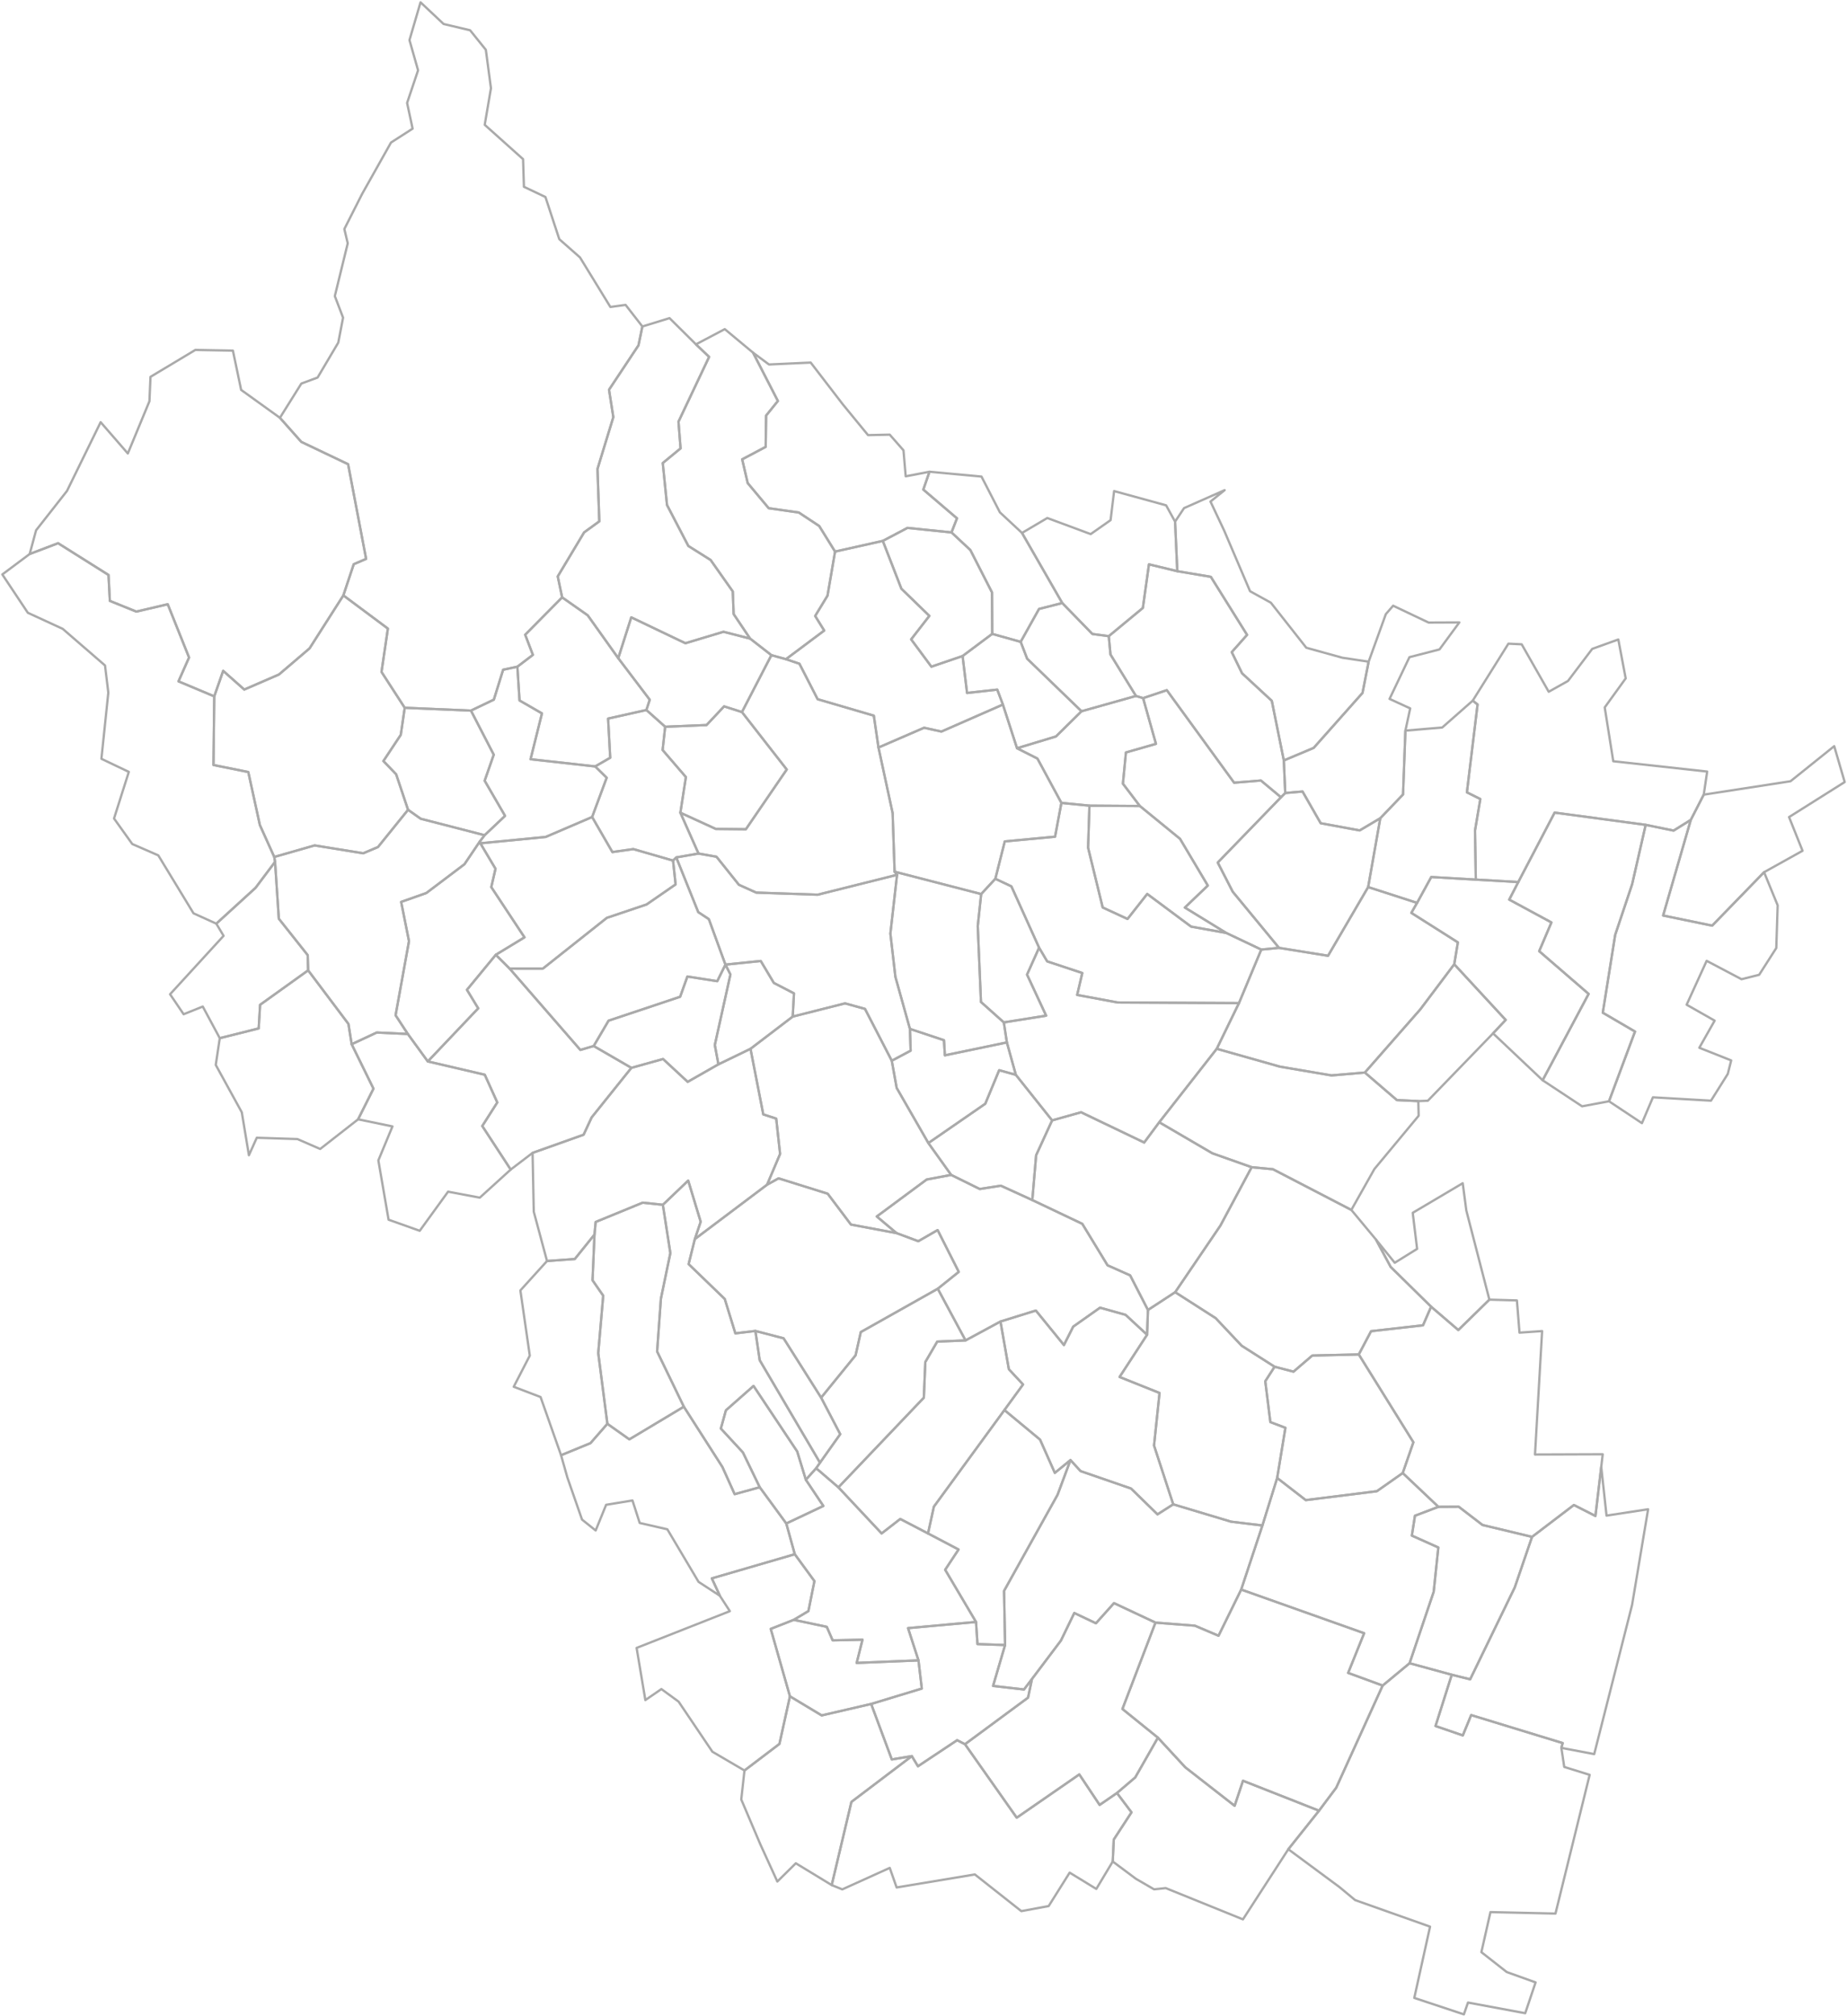 <svg xmlns="http://www.w3.org/2000/svg" version="1.2" baseProfile="tiny" stroke-linecap="round" stroke-linejoin="round" viewBox="0 0 800 873">
  <g id="BZ" fill="none" stroke="#aaa">
    <path d="M417.968 755.274l22.413 31.822 27.105-18.742 8.802 13.21 7.502-5.158 6.302 8.358-7.686 11.8-.44 9.502-7.117 11.873-11.54-7.058-9.097 14.474-11.844 2.196-20.117-15.881-33.89 5.633-2.98-8.474-20.548 9.301-4.592-1.86 8.533-36.012 26.17-19.83 2.655 4.395 16.968-11.287 3.401 1.738z" data-name="Glodeanu-Siliștea" class="comuna" id="46910"/>
    <path d="M571.315 784.061l-13.296 16.687-19.653 30.371-33.446-13.544-5.048.536-7.844-4.547-10.061-7.498.439-9.501 7.686-11.801-6.302-8.358 7.921-6.752 9.82-17.21 11.87 12.846 21.359 16.653 3.626-10.846 32.93 12.964z" data-name="Scutelnici" class="comuna" id="49439"/>
    <path d="M377.327 737.84l8.947 24.03 8.67-1.442-26.17 19.83-8.533 36.012-15.551-9.446-7.998 7.913-7.365-16.112-8.264-19.42 1.392-12.552 15.14-11.496 4.555-20.62 13.751 8.262 21.426-4.96z" data-name="Glodeanu Sărat" class="comuna" id="46867"/>
    <path d="M610.542 720.204l18.266 4.991-7.031 22.204 11.816 4.065 3.62-8.8 39.639 12.113-.573 2.082 1.249 8.257 11.008 3.42-14.807 60.072-28.164-.64-3.927 17.347 10.981 8.61 12.494 4.481-4.484 13.347-24.789-4.616-1.782 5.118-21.48-7.128 6.827-30.861-32.447-11.495-6.813-5.65-22.126-16.373 13.296-16.687 7.45-9.954 20.111-44.23 11.666-9.673z" data-name="Padina" class="comuna" id="48138"/>
    <path d="M397.824 718.977l1.444 12.196-21.94 6.666-21.427 4.96-13.75-8.262-8.32-29.2 9.97-3.923 14.3 3.031 2.55 5.85 12.917-.28-2.51 10.057 26.766-1.095z" data-name="Mihăilești" class="comuna" id="47578"/>
    <path d="M422.748 702.33l.631 9.587 11.955.409-5.2 17.712 13.396 1.534 3.448-4.538-1.695 8.075-27.315 20.165-3.401-1.738-16.968 11.287-2.656-4.395-8.669 1.442-8.947-24.03 21.94-6.667-1.443-12.196-4.516-13.97 29.44-2.678z" data-name="Florica" class="comuna" id="50564"/>
    <path d="M500.479 702.612l-14.318 37.403 15.37 12.428-9.82 17.211-7.92 6.752-7.503 5.159-8.802-13.21-27.105 18.741-22.413-31.822 27.315-20.165 1.695-8.075 12.537-16.63 5.798-11.95 9.374 4.45 7.825-8.722 17.967 8.43z" data-name="Brădeanu" class="comuna" id="45496"/>
    <path d="M537.606 688.305l53.248 18.904-6.923 17.19 14.945 5.478-20.11 44.23-7.45 9.954-32.93-12.964-3.626 10.846-21.359-16.653-11.87-12.847-15.37-12.428 14.318-37.403 17.063 1.341 10.25 4.345 9.814-19.993z" data-name="Pogoanele" class="oras" id="48744"/>
    <path d="M343.8 701.414l-9.97 3.923 8.32 29.2-4.556 20.62-15.14 11.496-13.891-8.125-14.644-21.698-7.446-5.437-6.945 4.766-3.79-22.587 40.388-15.91-4.322-6.668-3.484-7.534 35.93-10.45 8.505 11.628-2.608 12.99-6.347 3.786z" data-name="Amaru" class="comuna" id="44863"/>
    <path d="M663.581 665.49l-7.47 21.843-19.324 39.83-7.98-1.968-18.265-4.99 10.439-30.936 2.008-19.186-11.466-5.14 1.346-8.606 10.16-3.853 8.788-.051 10.307 7.911 21.457 5.146z" data-name="Largu" class="comuna" id="47159"/>
    <path d="M607.57 637.852l15.458 14.632-10.16 3.853-1.345 8.605 11.466 5.141-2.008 19.186-10.44 30.935-11.665 9.673-14.944-5.477 6.922-17.19-53.248-18.905 9.19-27.752 6.392-20.563 12.377 9.579 30.787-3.849 11.218-7.868z" data-name="Luciu" class="comuna" id="47300"/>
    <path d="M353.506 635.771l9.64 8.272L381.856 664l8.075-6.262 12.03 6.27 13.226 6.952-5.8 8.778 13.361 22.591-29.44 2.677 4.517 13.97-26.766 1.096 2.51-10.057-12.917.28-2.55-5.85-14.3-3.031 6.346-3.785 2.608-12.991-8.505-11.628-3.685-13.317 16.055-7.586-7.583-11.346 4.469-4.99z" data-name="Movila Banului" class="comuna" id="47774"/>
    <path d="M676.279 756.859l.573-2.082-39.639-12.113-3.62 8.8-11.816-4.065 7.03-22.204 7.98 1.968 19.324-39.83 7.47-21.843 18.124-13.803 9.335 4.76 2.511-21.256 2.293 21.096 18.013-2.758-6.948 41.434-16.4 64.589-14.23-2.693z" data-name="Rușețu" class="comuna" id="49046"/>
    <path d="M508.164 651.395l25.072 7.52 13.56 1.638-9.19 27.752-9.814 19.993-10.25-4.345-17.063-1.34-17.967-8.43-7.825 8.72-9.374-4.449-5.798 11.95-12.537 16.63-3.448 4.538-13.397-1.534 5.2-17.712-.438-23.442 23.169-41.607 5.597-15.031 4.374 4.765 21.852 7.544 11.467 11.188 6.81-4.348z" data-name="Smeeni" class="comuna" id="49545"/>
    <path d="M463.66 632.246l-5.596 15.03-23.169 41.608.439 23.442-11.955-.409-.632-9.588-13.36-22.591 5.799-8.778-13.226-6.952 2.537-11.603 30.555-41.833 15.432 12.803 6.402 14.409 6.775-5.538z" data-name="Gherăseni" class="comuna" id="46803"/>
    <path d="M329.075 644.005l11.49 15.688 3.685 13.317-35.93 10.45 3.484 7.534-9.236-6.025-13.521-22.761-11.97-2.74-3.13-9.736-11.41 1.873-4.535 11.12-5.907-4.726-6.354-18.241-2.725-9.62 12.745-5.232 7.314-8.37 9.516 6.731 23.602-14.14 16.704 26.103 5.31 11.775 10.868-3z" data-name="Săhăteni" class="comuna" id="49153"/>
    <path d="M607.57 637.852l-11.218 7.868-30.787 3.849-12.377-9.579 3.565-21.735-6.514-2.459-2.206-17.694 4.042-6.287 8.185 2.134 8.132-6.976 20.142-.472 23.654 38.025-4.618 13.326z" data-name="Cilibia" class="comuna" id="46251"/>
    <path d="M433.344 572.241l3.62 20.648 6.151 6.612-8.063 11.07-30.555 41.834-2.537 11.603-12.03-6.27-8.075 6.262-18.708-19.957 37-38.82.645-15.448 5.16-8.837 12.258-.515 15.134-8.182z" data-name="Costești" class="comuna" id="46484"/>
    <path d="M496.843 577.972L484.93 596.25l17.308 6.929-2.387 22.753 8.313 25.464-6.81 4.348-11.466-11.188-21.853-7.544-4.374-4.765-6.775 5.538-6.402-14.409-15.432-12.803 8.063-11.07-6.151-6.613-3.62-20.648 15.327-4.748 12.154 14.929 4.024-7.973 11.622-8.204 11.061 3.097 9.31 8.63z" data-name="Țintești" class="comuna" id="49849"/>
    <path d="M693.551 635.191l-2.51 21.255-9.336-4.759-18.124 13.803-21.457-5.146-10.307-7.911-8.789.051-15.458-14.632 4.618-13.326-23.654-38.025 5.33-10.073 22.493-2.546 3.508-8.056 11.783 10.101 13.455-13.159 11.925.338 1.12 13.958 9.795-.688-3.084 53.453 29.334-.106-.642 5.468z" data-name="C.A. Rosetti" class="comuna" id="45815"/>
    <path d="M552.075 591.815l-4.042 6.287 2.206 17.694 6.514 2.46-3.565 21.734-6.392 20.563-13.56-1.638-25.072-7.52-8.313-25.464 2.387-22.753-17.308-6.93 11.913-18.276.374-10.729 11.792-7.7 17.543 11.238 11.254 11.939 14.269 9.095z" data-name="Gălbinași" class="comuna" id="46769"/>
    <path d="M418.21 580.423l-12.259.515-5.16 8.837-.644 15.448-37 38.82-9.641-8.272 1.656-2.395 8.764-12.355-8.262-15.809 14.916-18.342 2.264-10.067 33.336-18.755 12.03 22.375z" data-name="Stîlpu" class="comuna" id="49625"/>
    <path d="M257.498 534.577l-.853 19.802 4.628 6.677-2.154 24.848 3.956 30.631-7.314 8.37-12.745 5.233-8.875-25.205-11.638-4.437 6.964-13.495-4.074-28.231 11.541-12.728 12.025-.86 8.54-10.605z" data-name="Năeni" class="comuna" id="47854"/>
    <path d="M287.11 521.694l3.242 20.917-4.096 19.764-1.635 22.833 11.572 23.92-23.602 14.14-9.516-6.733-3.956-30.631 2.154-24.848-4.628-6.677.853-19.802.503-5.441 20.386-8.365 8.722.923z" data-name="Breaza" class="comuna" id="45619"/>
    <path d="M645.103 562.769l-13.455 13.158-11.783-10.1-17.514-17.224-6.372-11.855 8.132 10.051 9.686-6.009-1.897-15.619 21.654-12.82 1.561 11.819 9.988 38.599z" data-name="Robeasca" class="comuna" id="49019"/>
    <path d="M300.953 536.557l-2.688 10.82 15.654 15.104 4.591 14.885 8.672-1.045 1.872 12.673 26.108 44.382-1.656 2.395-4.469 4.99-3.739-12.24-18.913-28.388-11.975 10.563-2.182 7.885 9.547 10.34 7.3 15.083-10.868 3-5.31-11.774-16.704-26.103-11.572-23.919 1.635-22.833 4.096-19.764-3.243-20.917 10.973-10.481 5.406 17.826-2.535 7.518z" data-name="Pietroasele" class="comuna" id="48487"/>
    <path d="M388.321 533.957l9.43 3.504 8.366-4.814 9.16 18.1-9.097 7.3-33.336 18.756-2.264 10.067-14.916 18.342-16.265-25.706-12.217-3.185-8.672 1.045-4.59-14.885-15.655-15.104 2.688-10.82 31.3-23.565 4.973-2.751 21.279 6.65 10.069 13.364 19.747 3.702z" data-name="Merei" class="comuna" id="47453"/>
    <path d="M411.982 508.758l12.384 6.102 9.142-1.431 13.623 6.222 21.646 10.288 10.938 17.955 9.783 4.358 7.72 14.991-.375 10.73-9.311-8.631-11.061-3.097-11.622 8.204-4.024 7.973-12.154-14.93-15.327 4.749-15.134 8.182-12.03-22.375 9.097-7.302-9.16-18.1-8.366 4.815-9.43-3.504-8.55-7.2 21.62-16.01 10.591-1.989z" data-name="Buzău" class="municipiu resedinta" id="44818"/>
    <path d="M585.313 523.92l10.666 12.828 6.372 11.855 17.514 17.223-3.508 8.056-22.494 2.546-5.329 10.073-20.142.471-8.132 6.977-8.185-2.134-14.269-9.096-11.254-11.938-17.543-11.239 19.585-28.831 13.543-25.294 9.201.875 33.975 17.628z" data-name="Săgeata" class="comuna" id="49073"/>
    <path d="M502.11 485.954l23.007 13.44 17.02 6.023-13.543 25.294-19.585 28.831-11.792 7.701-7.719-14.991-9.784-4.358-10.937-17.956-21.646-10.287 1.651-19.396 6.929-15.108 12.539-3.518 27.336 13.103 6.525-8.778z" data-name="Vadu Pașii" class="comuna" id="49956"/>
    <path d="M439.993 465.422l15.718 19.725-6.929 15.108-1.651 19.396-13.623-6.222-9.142 1.43-12.384-6.101-9.873-13.796 24.652-17.02 6.02-14.528 7.212 2.008z" data-name="Mărăcineni" class="comuna" id="47373"/>
    <path d="M591.17 464.434l13.867 11.922 9.284.435.145 6.348-19.176 23.08-9.977 17.701-33.975-17.628-9.201-.875-17.02-6.022-23.006-13.44 24.907-31.811 27.44 7.751 22.285 3.778 14.427-1.239z" data-name="Cochirleanca" class="comuna" id="46377"/>
    <path d="M325.068 454.153l5.532 28.397 5.606 1.827 1.679 15.292-5.632 13.323-31.3 23.565 2.535-7.518-5.406-17.826-10.973 10.48-8.722-.922L258 529.136l-.503 5.441-8.539 10.605-12.025.86-5.74-21.36-.518-25.462 22.1-7.86 3.486-7.501 17.213-21.465 13.72-3.823 10.665 9.887 13.31-7.577 13.898-6.728z" data-name="Tisău" class="comuna" id="49643"/>
    <path d="M176.645 447.726l8.646 11.89 24.679 5.752 5.421 12.007-6.5 10.208 12.31 18.858-13.384 12.16-13.743-2.582-12.276 16.933-13.49-4.796-4.429-25.683 6.107-14.714-14.877-3.075 6.653-13.273-9.443-19.237 10.855-5.073 13.471.625z" data-name="Cislău" class="comuna" id="46313"/>
    <path d="M436.114 451.38l3.88 14.042-7.214-2.008-6.02 14.527-24.651 17.021-13.726-23.866-2.124-11.778 8.174-4.353-.313-9.435 14.742 4.896.403 6.547 26.85-5.593z" data-name="Săpoca" class="comuna" id="49206"/>
    <path d="M386.26 459.318l2.123 11.778 13.726 23.866 9.873 13.796-10.591 1.99-21.62 16.008 8.55 7.2-19.747-3.7-10.07-13.365-21.278-6.65-4.973 2.75 5.632-13.322-1.679-15.292-5.606-1.827-5.532-28.397 18.283-13.949 22.666-5.726 8.636 2.387 11.606 22.453z" data-name="Vernești" class="comuna" id="50102"/>
    <path d="M152.319 452.174l9.443 19.237-6.653 13.273-16.429 12.838-9.86-4.286-17.6-.573-3.408 7.572-3.085-18.59-11.276-20.516 1.74-11.582 16.86-4.228.608-10.228 20.807-14.916 17.454 23.204 1.399 8.795z" data-name="Calvini" class="comuna" id="45753"/>
    <path d="M311.17 460.88l-13.31 7.578-10.665-9.887-13.72 3.823-16.328-9.447 6.447-10.981 31-10.347 3.141-8.773 12.933 2.026 3.543-7.17 2.162 4.26-6.765 30.546 1.562 8.373z" data-name="Măgura" class="comuna" id="47337"/>
    <path d="M646.697 447.462l-28.258 29.178-4.118.151-9.284-.435-13.867-11.922 24.02-27.37 14.692-19.52 22.282 24.105-5.467 5.813z" data-name="Bălăceanu" class="comuna" id="44989"/>
    <path d="M343.351 440.204l-18.283 13.949-13.898 6.728-1.562-8.373 6.765-30.545-2.162-4.26 15.299-1.576 5.665 9.502 8.722 4.51-.546 10.065z" data-name="Unguriu" class="comuna" id="50549"/>
    <path d="M220.733 419.41l30.644 35.23 5.77-1.693 16.328 9.447-17.213 21.465-3.486 7.5-22.1 7.86-9.474 7.222-12.311-18.858 6.5-10.208-5.421-12.007-24.679-5.751 21.835-22.989-4.873-8.022 12.496-15.17 5.984 5.974z" data-name="Viperești" class="comuna" id="50326"/>
    <path d="M536.64 434.356l-9.622 19.788-24.907 31.81-6.525 8.778-27.336-13.103-12.54 3.518-15.717-19.725-3.879-14.042-1.327-8.665 18.335-2.912-8.274-17.788 5.22-11.645 3.502 5.922 15.206 5.037-2.217 9.498 17.526 3.26 52.556.27z" data-name="Poșta Cîlnău" class="comuna" id="48771"/>
    <path d="M613.784 390.962l-2.488 4.329 20.158 12.774-1.572 9.479-14.692 19.52-24.02 27.37-14.427 1.239-22.284-3.778-27.441-7.751 9.623-19.788 9.663-23.169 7.687-.742 21.232 3.42 17.375-29.745 21.186 6.841z" data-name="Ziduri" class="comuna" id="50479"/>
    <path d="M450.068 410.37l-5.22 11.645 8.274 17.788-18.335 2.912-9.897-8.846-1.388-32.849 1.475-13.879 6.137-6.616 6.956 3.284 11.998 26.561z" data-name="Blăjani" class="comuna" id="45334"/>
    <path d="M639.225 380.885l18.403 1.046-3.923 7.62 18.27 9.88-5.296 12.444 21.41 18.5-19.917 37.396-21.475-20.309 5.467-5.813-22.282-24.105 1.572-9.479-20.158-12.774 2.488-4.33 6.143-11.197 19.298 1.12z" data-name="Ghergheasa" class="comuna" id="46830"/>
    <path d="M424.977 387.141l-1.475 13.88 1.388 32.848 9.897 8.846 1.327 8.665-26.849 5.593-.403-6.547-14.742-4.896-6.294-22.529-2.173-18.748 2.89-25.437-1.058-1.357 37.492 9.682z" data-name="Cernătești" class="comuna" id="46019"/>
    <path d="M314.21 417.702l-3.542 7.17-12.933-2.026-3.142 8.773-30.999 10.347-6.447 10.981-5.77 1.693-30.644-35.23 14.387.025 27.725-21.991 17.213-5.795 12.576-8.686-1.115-10.32 1.394-1.363 9.525 23.69 4.592 3.035 7.18 19.697z" data-name="Pîrscov" class="comuna" id="48557"/>
    <path d="M388.542 378.816l-2.89 25.437L387.827 423l6.294 22.53.313 9.434-8.174 4.353-11.606-22.453-8.636-2.387-22.666 5.726.546-10.065-8.722-4.51-5.665-9.502-15.3 1.575-7.18-19.697-4.592-3.035-9.525-23.69 9.636-1.68 7.78 1.38 9.725 12.152 7.482 3.38 26.64.909 34.366-8.605z" data-name="Berca" class="comuna" id="45101"/>
    <path d="M291.52 372.643l1.114 10.32-12.576 8.686-17.213 5.795-27.725 21.991-14.387-.025-5.984-5.975 12.427-7.547-14.385-21.756 1.828-7.943-6.564-11.026 28.278-2.745 20.139-8.637 8.777 15.177 9.075-1.284 17.195 4.97z" data-name="Cozieni" class="comuna" id="46554"/>
    <path d="M732.34 355.027l-11.982 41.406 21.243 4.382 22.482-23.138 5.886 14.342-.6 18.49-7.415 11.59-7.642 1.914-15.097-7.958-8.675 19.006 12.136 6.888-6.647 11.752 13.806 5.468-1.475 5.863-7.274 11.58-25.141-1.458-4.764 11.194-8.904-5.922-5.362-3.56 11.261-30.187-13.957-8.154 5.371-33.687 7.35-21.96 5.866-25.702 12.093 2.483 7.442-4.632z" data-name="Balta Albă" class="comuna" id="44934"/>
    <path d="M712.806 357.176l-5.866 25.703-7.35 21.96-5.37 33.685 13.956 8.155-11.261 30.186-11.663 2.189-17.08-11.283 19.918-37.395-21.411-18.5 5.295-12.446-18.269-9.88 3.923-7.619 15.738-30.054 39.44 5.3z" data-name="Boldu" class="comuna" id="45361"/>
    <path d="M209.897 361.663l-2.106 2.763-6.62 9.8-16.513 12.47-10.906 3.847 3.393 16.995-5.804 32.088 5.304 8.1-13.471-.625-10.855 5.073-1.399-8.795-17.454-23.204-.188-6.58-12.508-15.772-1.633-24.632-.344-2.11 17.483-5 21.046 3.406 6.397-2.709 13.02-16.122 5.48 3.877 27.678 7.13z" data-name="Pătârlagele" class="oras" id="48325"/>
    <path d="M459.726 347.668l12.155 1.193-.594 18.2 6.323 25.889 10.757 4.974 8.534-10.828 19.002 14.143 15.19 2.728 15.211 7.22-9.663 23.17-52.556-.27-17.526-3.26 2.216-9.498-15.205-5.037-3.502-5.922-11.998-26.561-6.956-3.284 4.09-16.18 21.777-2.04 2.745-14.637z" data-name="Zărnești" class="comuna" id="50415"/>
    <path d="M493.708 349.01l17.404 14.216 12.037 20.24-9.942 9.521 17.887 10.98-15.191-2.728-19.002-14.143-8.534 10.828-10.757-4.974-6.323-25.89.594-18.199 21.827.149z" data-name="Racovițeni" class="comuna" id="48922"/>
    <path d="M597.85 354.308l-5.252 29.812-17.375 29.744-21.232-3.419-20.054-24.31-6.488-12.638 27.387-28.269 1.848-1.837 7.49-.65 7.862 13.73 16.886 3.116 8.929-5.28z" data-name="Valea Rîmnicului" class="comuna" id="50022"/>
    <path d="M321.366 308.337l19.398 24.874-17.695 25.864-13.036-.135-15.337-7.017 2.387-15.438-10.079-11.714 1.107-10.07 17.92-.744 7.597-8.087 7.738 2.467z" data-name="Cănești" class="comuna" id="45888"/>
    <path d="M288.11 314.7l-1.106 10.072 10.08 11.713-2.388 15.438 7.853 17.678-9.636 1.679-1.394 1.363-17.195-4.969-9.075 1.284-8.777-15.177 6.303-16.997-4.99-4.91 6.522-3.76-.916-16.956 16.583-3.707 8.137 7.25z" data-name="Odăile" class="comuna" id="48021"/>
    <path d="M203.985 307.7l9.874 19.093-3.935 11.274 8.836 15.218-8.863 8.378-27.677-7.13-5.48-3.877-5.152-15.375-5.52-5.741 7.522-11.34 1.707-11.721 28.688 1.222z" data-name="Colți" class="comuna" id="46439"/>
    <path d="M639.225 380.885l-19.298-1.121-6.143 11.197-21.186-6.841 5.253-29.812 9.854-10.293 1.025-27.636 15.949-1.357 13.208-11.624 2.097 1.646-4.616 38.048 5.814 2.9-2.306 13.653.35 21.24z" data-name="Rîmnicelu" class="comuna" id="48968"/>
    <path d="M440.51 324.001l8.836 4.466 10.38 19.2-2.745 14.637-21.776 2.04-4.09 16.18-6.138 6.617-37.492-9.682-.86-25.375-6.124-28.395 19.764-8.561 7.484 1.654 26.64-11.695 6.12 18.914z" data-name="Beceni" class="comuna" id="45003"/>
    <path d="M495.119 302.304l5.572 19.806-13.013 3.72-1.301 13.522 7.331 9.658-21.827-.149-12.155-1.193-10.38-19.2L440.51 324l16.852-5.092 11.08-10.923 23.576-6.623 3.1.941z" data-name="Murgești" class="comuna" id="47818"/>
    <path d="M554.836 345.228l-27.387 28.269 6.488 12.638 20.054 24.31-7.687.742-15.21-7.22-17.887-10.98 9.942-9.521-12.037-20.24-17.404-14.216-7.331-9.658 1.301-13.523 13.013-3.72-5.572-19.805 10.27-3.448 29.15 40.072 11.607-.954 8.69 7.254z" data-name="Grebănu" class="comuna" id="47006"/>
    <path d="M224.095 288.69l.935 14.628 9.712 5.59-4.941 19.845 27.985 3.122 4.989 4.91-6.303 16.996-20.139 8.637-28.278 2.745-.264-.737 2.106-2.763 8.863-8.378-8.836-15.218 3.935-11.274-9.874-19.092 9.916-4.744 4.021-12.946 6.173-1.322z" data-name="Bozioru" class="comuna" id="45389"/>
    <path d="M340.43 285.435l5.832 1.977 7.887 15.36 24.329 7.116 2.023 13.8 6.125 28.397.86 25.374 1.056 1.357-34.366 8.605-26.64-.909-7.482-3.38-9.725-12.151-7.78-1.38-7.853-17.678 15.337 7.017 13.036.135 17.695-25.864-19.398-24.874 12.754-24.639 6.31 1.737z" data-name="Scorțoasa" class="comuna" id="49313"/>
    <path d="M442.09 277.928l2.805 7.303 23.548 22.755-11.081 10.923L440.51 324l-6.121-18.914-2.441-6.471-13.078 1.457-1.942-16.003 12.833-9.586 12.328 3.444z" data-name="Mărgăritești" class="comuna" id="47417"/>
    <path d="M324.894 276.52l9.226 7.178-12.754 24.64-7.738-2.468-7.598 8.087-17.92.744-8.136-7.25 1.449-4.454-13.64-17.995 5.64-17.677 23.45 11.207 16.496-4.958 11.524 2.946z" data-name="Chiliile" class="comuna" id="46108"/>
    <path d="M460.1 261.124l13.04 13.395 7.105.954.745 7.946 11.028 17.945-23.575 6.622-23.548-22.755-2.806-7.303 7.949-14.241 10.062-2.563z" data-name="Pardoși" class="comuna" id="48165"/>
    <path d="M267.784 285.002l13.639 17.995-1.45 4.454-16.582 3.707.916 16.957-6.521 3.76-27.985-3.122 4.941-19.845-9.712-5.59-.935-14.629 6.714-5.105-3.328-8.739 15.997-16.172 11.087 7.777 13.219 18.552z" data-name="Brăești" class="comuna" id="45539"/>
    <path d="M175.297 306.479L173.59 318.2l-7.521 11.34 5.519 5.741 5.151 15.375-13.02 16.122-6.397 2.709-21.046-3.405-17.484 4.998-6.232-13.815-5.016-22.964-15.076-3.04.332-29.724 3.862-11.05 9.14 8.1 15.022-6.513 13.243-11.302 14.654-22.954 19.282 14.367-2.76 18.768 10.054 15.526z" data-name="Nehoiu" class="oras" id="47916"/>
    <path d="M509.933 247.334l14.518 2.438 15.7 25.14-6.635 7.467 4.465 9.166 12.883 11.928 5.204 25.821.616 14.097-1.848 1.837-8.69-7.255-11.608.955-29.149-40.072-10.27 3.448-3.1-.94-11.029-17.945-.745-7.946 14.766-12.224 2.641-18.88 12.281 2.965z" data-name="Topliceni" class="comuna" id="49769"/>
    <path d="M382.371 234.22l8.049 20.705 12.12 11.764-7.892 10.165 8.767 11.829 13.513-4.613 1.942 16.003 13.078-1.457 2.44 6.47-26.64 11.696-7.483-1.654-19.764 8.56-2.023-13.8-24.33-7.117-7.886-15.359-5.833-1.977 16.562-12.391-3.911-6.315 5.341-8.797 3.273-19.085 20.677-4.627z" data-name="Vintilă Vodă" class="comuna" id="50228"/>
    <path d="M412.13 230.547l8.156 7.613 9.39 18.381.085 17.943-12.833 9.586-13.513 4.613-8.767-11.83 7.892-10.164-12.12-11.764-8.049-20.705 10.687-5.634 19.071 1.96z" data-name="Sărulești" class="comuna" id="49233"/>
    <path d="M508.967 225.874l.966 21.46-12.28-2.964-2.642 18.88-14.766 12.223-7.106-.954-13.04-13.395-17.433-30.352 10.959-6.465 18.784 6.97 8.618-6.043 1.533-12.59 22.523 6.172 3.884 7.058z" data-name="Buda" class="comuna" id="45673"/>
    <path d="M442.666 230.772l17.434 30.352-10.062 2.563-7.949 14.24-12.328-3.443-.085-17.943-9.39-18.38-8.157-7.614 2.37-6.107L399.92 212l2.672-7.726 22.525 2.088 7.975 15.498 9.575 8.912z" data-name="Valea Salciei" class="comuna" id="50068"/>
    <path d="M402.591 204.274L399.918 212 414.5 224.44l-2.37 6.107-19.072-1.961-10.687 5.634-20.677 4.627-6.868-11.077-8.843-5.849-13.032-1.859-9.092-10.872-2.396-10.294 10.181-5.386.184-13.558 5.101-6.323-10.75-20.914 6.9 5.113 18.066-.827 13.956 18.154 10.882 13.262 9.387-.207 5.958 6.789.962 11.256 10.301-1.98z" data-name="Bisoca" class="comuna" id="45245"/>
    <path d="M326.18 152.715l10.75 20.914-5.102 6.323-.184 13.558-10.181 5.386 2.396 10.294 9.092 10.872 13.032 1.86 8.843 5.848 6.868 11.077-3.273 19.085-5.341 8.797 3.91 6.315-16.56 12.39-6.31-1.736-9.226-7.178-7.13-10.614-.366-9.79-9.597-13.622-9.655-6.08-9.243-17.732-1.836-18.174 7.71-6.35-.901-11.561 13.269-28.056-5.702-5.436 12.486-6.583 12.25 10.193z" data-name="Mînzălești" class="comuna" id="47630"/>
    <path d="M301.443 149.105l5.702 5.436-13.27 28.055.901 11.563-7.71 6.349 1.837 18.174 9.243 17.731 9.655 6.08 9.597 13.623.366 9.79 7.13 10.614-11.525-2.946-16.497 4.958-23.45-11.207-5.639 17.677-13.219-18.552-11.086-7.776-1.896-9.077 11.414-19.055 6.587-4.785-.792-22.688 6.862-22.444-1.863-11.862 12.756-19.22 1.687-8.168L290 137.76l11.444 11.346z" data-name="Lopătari" class="comuna" id="47186"/>
    <path d="M278.233 141.375l-1.687 8.168-12.756 19.22 1.863 11.862-6.862 22.444.792 22.688-6.587 4.785-11.414 19.055 1.896 9.076-15.998 16.172 3.329 8.739-6.714 5.105-6.173 1.322-4.02 12.946-9.917 4.744-28.688-1.222-10.053-15.526 2.76-18.768-19.283-14.367 4.494-13.51 5.363-2.299-7.806-41.005-20.265-9.66-9.264-10.429 9.28-14.825 7.038-2.607 8.956-15.122 2.08-10.81-3.573-9.34 5.594-22.86-1.47-6.173 7.67-15.15 12.539-22.305 9.36-6.013-2.388-11.127 4.752-14.138-3.725-13.087L182.147 1l9.995 9.393 11.475 2.711 6.818 8.469 2.216 16.626-2.7 15.845 16.611 14.875.372 11.968 9.309 4.418 6.004 18.262 8.97 7.909 13.16 21.45 6.587-.898 7.27 9.347z" data-name="Gura Teghii" class="comuna" id="47079"/>
    <path d="M349.037 640.76l7.583 11.347-16.055 7.586-11.49-15.688-7.3-15.083-9.547-10.341 2.182-7.885 11.975-10.563 18.913 28.387 3.74 12.24zm6.627-35.548l8.262 15.81-8.764 12.354-26.108-44.382-1.872-12.673 12.217 3.185 16.265 25.706z" data-name="Ulmeni" class="comuna" id="49894"/>
    <path d="M608.73 316.379l-1.025 27.636-9.854 10.293-8.93 5.28-16.885-3.117-7.863-13.73-7.489.65-.616-14.097 12.939-5.448 21.146-23.796 2.652-13.535 7.447-20.59 3.163-3.641 15.35 7.296 13.325-.06-8.6 11.694-13.01 3.352-8.62 18.074 8.941 4.105-2.07 9.634z" data-name="Râmnicu Sărat" class="municipiu" id="44845"/>
    <path d="M764.083 377.677l-22.482 23.138-21.243-4.382 11.983-41.406 5.609-10.926 37.588-5.81 18.924-15.187L799 338.638l-24.098 15.169 5.844 14.595-16.663 9.275z" data-name="Vîlcelele" class="comuna" id="50399"/>
    <path d="M737.95 344.1l-5.61 10.927-7.441 4.632-12.093-2.483-39.44-5.3-15.738 30.055-18.403-1.046-.349-21.24 2.306-13.652-5.814-2.901 4.616-38.048-2.097-1.646 15.456-24.679 5.754.283 11.705 20.54 8.345-4.675 10.499-13.89 11.303-4.066 3.192 16.843-9.08 12.57 3.7 23.31 40.676 4.462-1.487 10.005z" data-name="Puiești" class="comuna" id="48842"/>
    <path d="M592.805 286.515l-2.652 13.535-21.146 23.796-12.94 5.448-5.203-25.82-12.883-11.93-4.465-9.165 6.635-7.468-15.7-25.139-14.518-2.438-.966-21.46 3.888-5.855 17.583-7.78-6.134 4.942 5.93 12.584 11.208 26.24 9.011 4.972 15.347 19.505 15.643 4.332 11.362 1.701z" data-name="Podgoria" class="comuna" id="48682"/>
    <path d="M92.8 301.537l-.332 29.724 15.076 3.04 5.016 22.964 6.233 13.815.344 2.11-8.456 11.263-16.989 15.508-9.88-4.483-15.247-25.086-11.267-4.913-7.906-11.058 6.408-20.183-11.875-5.662 2.995-28.657-1.43-11.757-18.314-15.854-15.12-6.962L1 248.746l11.85-8.847 12.308-4.68L47 248.968l.583 11.228 11.473 4.64 13.595-3.186 9.234 23.06-4.571 10.328 15.486 6.499z" data-name="Chiojdu" class="comuna" id="46180"/>
    <path d="M207.791 364.426l.264.737 6.564 11.026-1.828 7.942 14.385 21.757-12.427 7.548-12.495 15.17 4.872 8.022-21.835 22.989-8.646-11.891-5.304-8.1 5.804-32.088-3.393-16.995 10.906-3.847 16.512-12.47 6.621-9.8z" data-name="Pănătău" class="comuna" id="48227"/>
    <path d="M133.466 420.175l-20.807 14.916-.608 10.228-16.86 4.228-7.363-13.697-8.292 3.334-5.874-8.66 23.176-25.293-3.146-5.27 16.99-15.508 8.455-11.262 1.633 24.632 12.508 15.773.188 6.58z" data-name="Cătina" class="comuna" id="45959"/>
    <path d="M121.243 180.915l9.264 10.428 20.265 9.661 7.806 41.005-5.363 2.299-4.494 13.51-14.654 22.954-13.243 11.302-15.022 6.512-9.14-8.098-3.862 11.049-15.486-6.5 4.572-10.327-9.235-23.06-13.595 3.185-11.473-4.64L47 248.969l-21.842-13.749-12.308 4.68 2.777-10.272 13.385-17.04 14.58-29.78 11.77 13.548 9.363-22.604.455-10.57 19.433-11.658 16.263.301 3.575 17.013 16.792 12.078z" data-name="Siriu" class="comuna" id="49484"/>
  </g>
</svg>
